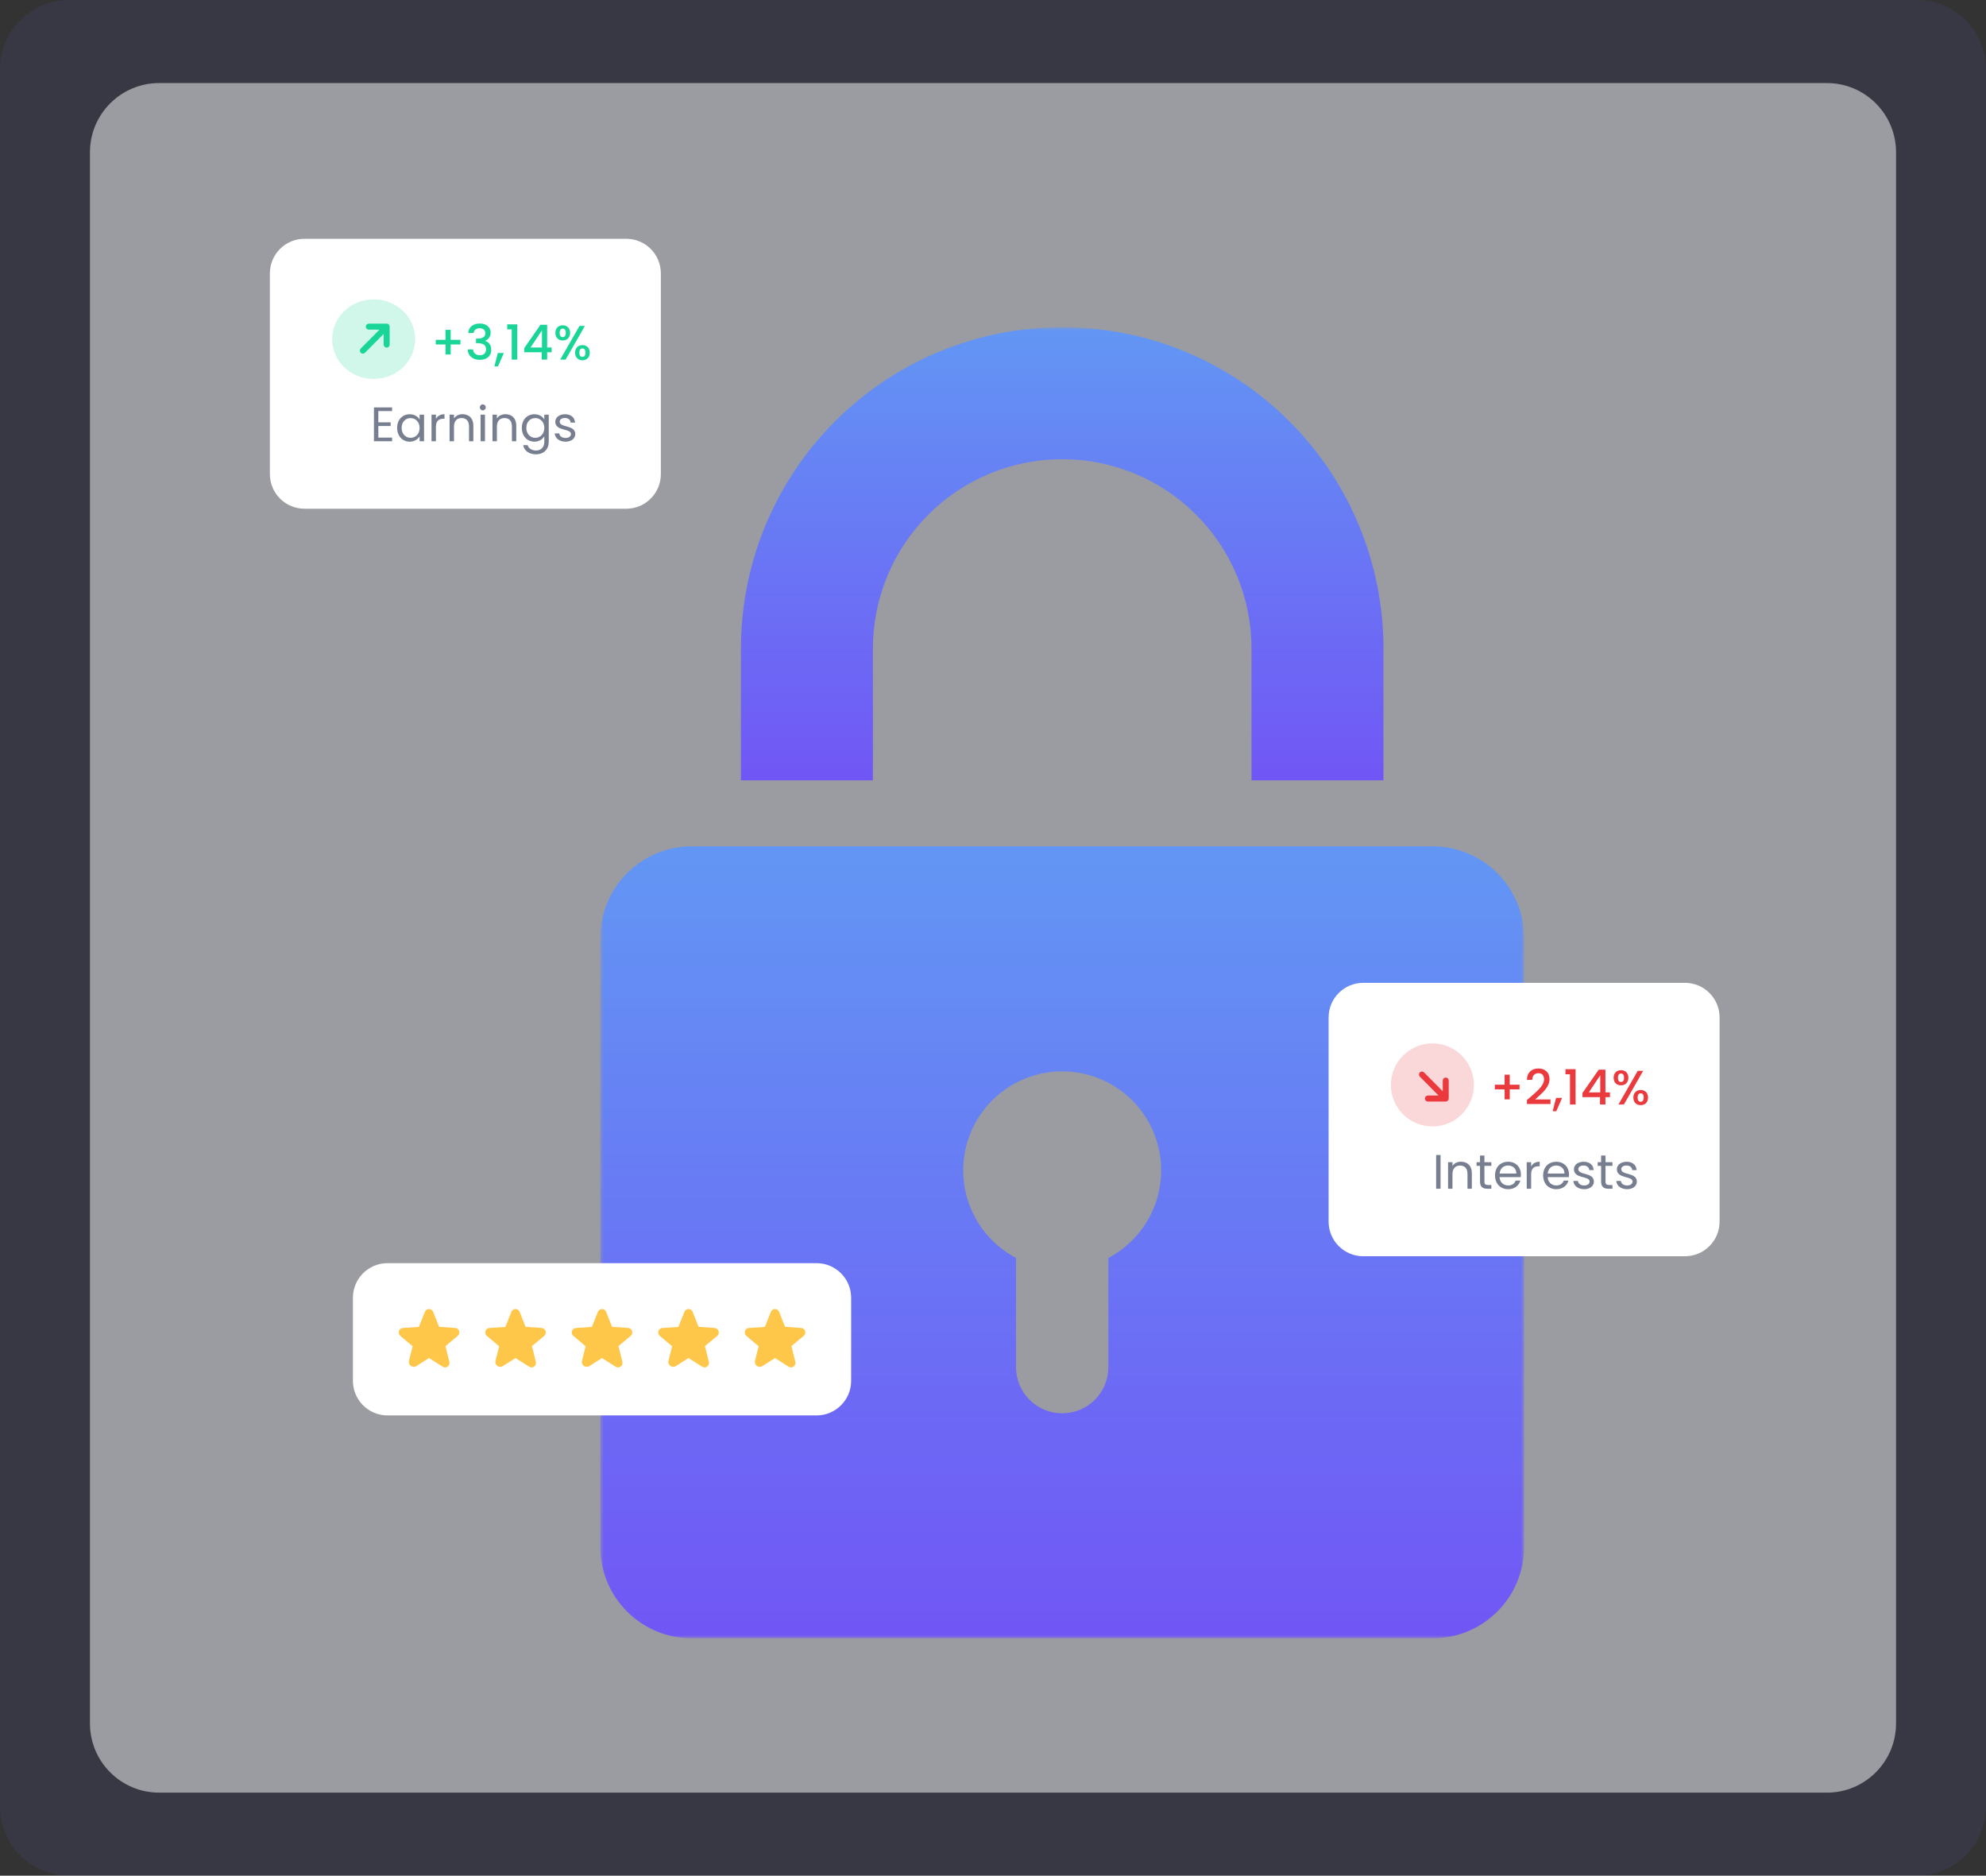 <svg width="574" height="542" viewBox="0 0 574 542" fill="none" xmlns="http://www.w3.org/2000/svg">
<rect x="0" y="0" width="574" height="542" fill="#333333" stroke="none"/>
<path opacity="0.08" d="M0 20C0 8.954 8.954 0 20 0H554C565.046 0 574 8.954 574 20V522C574 533.046 565.046 542 554 542H20C8.954 542 0 533.046 0 522V20Z" fill="url(#paint0_linear_263_608)"/>
<path d="M26 44C26 32.954 34.954 24 46 24H528C539.046 24 548 32.954 548 44V498C548 509.046 539.046 518 528 518H46C34.954 518 26 509.046 26 498V44Z" fill="url(#paint1_linear_263_608)"/>
<g clip-path="url(#clip0_263_608)">
<g opacity="0.9">
<mask id="mask0_263_608" style="mask-type:luminance" maskUnits="userSpaceOnUse" x="173" y="94" width="268" height="380">
<path d="M440.5 94.543H173.5V473.413H440.5V94.543Z" fill="white"/>
</mask>
<g mask="url(#mask0_263_608)">
<path d="M252.29 187.396C252.29 180.211 253.705 173.097 256.455 166.459C259.204 159.822 263.234 153.79 268.314 148.71C273.394 143.63 279.426 139.6 286.063 136.851C292.701 134.101 299.815 132.686 307 132.686C314.185 132.686 321.299 134.101 327.937 136.851C334.574 139.6 340.605 143.63 345.686 148.71C350.766 153.79 354.796 159.822 357.545 166.459C360.295 173.097 361.71 180.211 361.71 187.396V225.485H399.853V187.396C399.853 162.77 390.07 139.152 372.657 121.739C355.244 104.326 331.626 94.543 307 94.543C282.374 94.543 258.756 104.326 241.343 121.739C223.93 139.152 214.147 162.77 214.147 187.396V225.485H252.29V187.396Z" fill="url(#paint2_linear_263_608)"/>
<path d="M414.074 244.556H199.927C192.918 244.556 186.196 247.34 181.24 252.296C176.284 257.252 173.5 263.974 173.5 270.983V446.983C173.499 450.454 174.183 453.89 175.511 457.097C176.838 460.304 178.785 463.218 181.239 465.672C183.693 468.126 186.606 470.073 189.813 471.401C193.02 472.729 196.456 473.413 199.927 473.413H414.074C421.083 473.413 427.804 470.629 432.76 465.673C437.716 460.717 440.5 453.996 440.5 446.987V270.987C440.5 263.978 437.716 257.257 432.76 252.301C427.804 247.345 421.083 244.56 414.074 244.56M320.35 363.489V395.037C320.35 398.578 318.943 401.973 316.44 404.477C313.936 406.98 310.541 408.387 307 408.387C303.459 408.387 300.064 406.98 297.56 404.477C295.057 401.973 293.65 398.578 293.65 395.037V363.489C287.998 360.507 283.507 355.718 280.894 349.886C278.281 344.054 277.696 337.515 279.232 331.311C280.768 325.108 284.337 319.598 289.37 315.659C294.403 311.721 300.609 309.581 307 309.581C313.391 309.581 319.597 311.721 324.63 315.659C329.663 319.598 333.232 325.108 334.768 331.311C336.304 337.515 335.719 344.054 333.106 349.886C330.493 355.718 326.002 360.507 320.35 363.489Z" fill="url(#paint3_linear_263_608)"/>
</g>
</g>
<path d="M236 365H112C106.477 365 102 369.477 102 375V399C102 404.523 106.477 409 112 409H236C241.523 409 246 404.523 246 399V375C246 369.477 241.523 365 236 365Z" fill="white"/>
<path d="M132.249 383.991C132.048 383.833 131.804 383.74 131.549 383.722L126.909 383.397L125.188 379.064C125.095 378.824 124.931 378.618 124.719 378.473C124.507 378.328 124.256 378.25 123.999 378.25C123.742 378.25 123.491 378.328 123.279 378.473C123.067 378.618 122.904 378.824 122.811 379.064L121.065 383.423L116.451 383.723C116.194 383.74 115.949 383.833 115.746 383.991C115.543 384.149 115.393 384.365 115.315 384.61C115.232 384.858 115.225 385.126 115.297 385.377C115.368 385.629 115.514 385.853 115.715 386.021L119.265 389.021L118.212 393.176C118.139 393.456 118.152 393.751 118.25 394.023C118.348 394.295 118.526 394.532 118.76 394.701C118.986 394.865 119.256 394.958 119.536 394.967C119.815 394.976 120.091 394.9 120.327 394.75L123.989 392.43C123.989 392.43 123.999 392.424 124.01 392.43L127.95 394.93C128.164 395.067 128.414 395.136 128.668 395.128C128.921 395.12 129.167 395.036 129.372 394.886C129.585 394.733 129.746 394.519 129.836 394.273C129.925 394.026 129.937 393.759 129.872 393.505L128.749 388.963L132.283 386.022C132.484 385.854 132.629 385.63 132.701 385.378C132.772 385.127 132.766 384.859 132.683 384.611C132.604 384.365 132.453 384.149 132.249 383.991Z" fill="#FFC74A"/>
<path d="M157.249 383.991C157.048 383.833 156.804 383.74 156.549 383.722L151.909 383.397L150.188 379.064C150.095 378.824 149.931 378.618 149.719 378.473C149.507 378.328 149.256 378.25 148.999 378.25C148.742 378.25 148.491 378.328 148.279 378.473C148.067 378.618 147.904 378.824 147.811 379.064L146.065 383.423L141.451 383.723C141.194 383.74 140.949 383.833 140.746 383.991C140.543 384.149 140.393 384.365 140.315 384.61C140.232 384.858 140.225 385.126 140.297 385.377C140.368 385.629 140.514 385.853 140.715 386.021L144.265 389.021L143.212 393.176C143.139 393.456 143.152 393.751 143.25 394.023C143.348 394.295 143.526 394.532 143.76 394.701C143.986 394.865 144.256 394.958 144.536 394.967C144.815 394.976 145.091 394.9 145.327 394.75L148.989 392.43C148.989 392.43 148.999 392.424 149.01 392.43L152.95 394.93C153.164 395.067 153.414 395.136 153.668 395.128C153.921 395.12 154.167 395.036 154.372 394.886C154.585 394.733 154.746 394.519 154.836 394.273C154.925 394.026 154.937 393.759 154.872 393.505L153.749 388.963L157.283 386.022C157.484 385.854 157.629 385.63 157.701 385.378C157.772 385.127 157.766 384.859 157.683 384.611C157.604 384.365 157.453 384.149 157.249 383.991Z" fill="#FFC74A"/>
<path d="M182.249 383.991C182.048 383.833 181.804 383.74 181.549 383.722L176.909 383.397L175.188 379.064C175.095 378.824 174.931 378.618 174.719 378.473C174.507 378.328 174.256 378.25 173.999 378.25C173.742 378.25 173.491 378.328 173.279 378.473C173.067 378.618 172.904 378.824 172.811 379.064L171.065 383.423L166.451 383.723C166.194 383.74 165.949 383.833 165.746 383.991C165.543 384.149 165.393 384.365 165.315 384.61C165.232 384.858 165.225 385.126 165.297 385.377C165.368 385.629 165.514 385.853 165.715 386.021L169.265 389.021L168.212 393.176C168.139 393.456 168.152 393.751 168.25 394.023C168.348 394.295 168.526 394.532 168.76 394.701C168.986 394.865 169.256 394.958 169.536 394.967C169.815 394.976 170.091 394.9 170.327 394.75L173.989 392.43C173.989 392.43 173.999 392.424 174.01 392.43L177.95 394.93C178.164 395.067 178.414 395.136 178.668 395.128C178.921 395.12 179.167 395.036 179.372 394.886C179.585 394.733 179.746 394.519 179.836 394.273C179.925 394.026 179.937 393.759 179.872 393.505L178.749 388.963L182.283 386.022C182.484 385.854 182.629 385.63 182.701 385.378C182.772 385.127 182.766 384.859 182.683 384.611C182.604 384.365 182.453 384.149 182.249 383.991Z" fill="#FFC74A"/>
<path d="M207.249 383.991C207.048 383.833 206.804 383.74 206.549 383.722L201.909 383.397L200.188 379.064C200.095 378.824 199.931 378.618 199.719 378.473C199.507 378.328 199.256 378.25 198.999 378.25C198.742 378.25 198.491 378.328 198.279 378.473C198.067 378.618 197.904 378.824 197.811 379.064L196.065 383.423L191.451 383.723C191.194 383.74 190.949 383.833 190.746 383.991C190.543 384.149 190.393 384.365 190.315 384.61C190.232 384.858 190.225 385.126 190.297 385.377C190.368 385.629 190.514 385.853 190.715 386.021L194.265 389.021L193.212 393.176C193.139 393.456 193.152 393.751 193.25 394.023C193.348 394.295 193.526 394.532 193.76 394.701C193.986 394.865 194.256 394.958 194.536 394.967C194.815 394.976 195.091 394.9 195.327 394.75L198.989 392.43C198.989 392.43 198.999 392.424 199.01 392.43L202.95 394.93C203.164 395.067 203.414 395.136 203.668 395.128C203.921 395.12 204.167 395.036 204.372 394.886C204.585 394.733 204.746 394.519 204.836 394.273C204.925 394.026 204.937 393.759 204.872 393.505L203.749 388.963L207.283 386.022C207.484 385.854 207.629 385.63 207.701 385.378C207.772 385.127 207.766 384.859 207.683 384.611C207.604 384.365 207.453 384.149 207.249 383.991Z" fill="#FFC74A"/>
<path d="M232.249 383.991C232.048 383.833 231.804 383.74 231.549 383.722L226.909 383.397L225.188 379.064C225.095 378.824 224.931 378.618 224.719 378.473C224.507 378.328 224.256 378.25 223.999 378.25C223.742 378.25 223.491 378.328 223.279 378.473C223.067 378.618 222.904 378.824 222.811 379.064L221.065 383.423L216.451 383.723C216.194 383.74 215.949 383.833 215.746 383.991C215.543 384.149 215.393 384.365 215.315 384.61C215.232 384.858 215.225 385.126 215.297 385.377C215.368 385.629 215.514 385.853 215.715 386.021L219.265 389.021L218.212 393.176C218.139 393.456 218.152 393.751 218.25 394.023C218.348 394.295 218.526 394.532 218.76 394.701C218.986 394.865 219.256 394.958 219.536 394.967C219.815 394.976 220.091 394.9 220.327 394.75L223.989 392.43C223.989 392.43 223.999 392.424 224.01 392.43L227.95 394.93C228.164 395.067 228.414 395.136 228.668 395.128C228.921 395.12 229.167 395.036 229.372 394.886C229.585 394.733 229.746 394.519 229.836 394.273C229.925 394.026 229.937 393.759 229.872 393.505L228.749 388.963L232.283 386.022C232.484 385.854 232.629 385.63 232.701 385.378C232.772 385.127 232.766 384.859 232.683 384.611C232.604 384.365 232.453 384.149 232.249 383.991Z" fill="#FFC74A"/>
<path d="M487 284H394C388.477 284 384 288.477 384 294V353C384 358.523 388.477 363 394 363H487C492.523 363 497 358.523 497 353V294C497 288.477 492.523 284 487 284Z" fill="white"/>
<path d="M434.87 310.539H436.354V313.437H439.182V314.781H436.354V317.679H434.87V314.781H432.042V313.437H434.87V310.539ZM441.322 319.023V317.861C443.73 315.747 446.264 313.899 446.264 311.897C446.264 310.833 445.802 310.105 444.612 310.105C443.492 310.105 442.89 310.889 442.848 312.037H441.308C441.364 309.825 442.792 308.747 444.598 308.747C446.67 308.747 447.846 309.993 447.846 311.827C447.846 314.305 445.326 316.195 443.688 317.693H448.126V319.023H441.322ZM448.758 321.109L449.752 317.245H451.488L449.794 321.109H448.758ZM453.765 319.163V310.413H452.463V308.957H455.375V319.163H453.765ZM462.439 319.163V317.035H457.371V315.831L462.075 309.083H464.007V315.649H465.309V317.035H464.007V319.163H462.439ZM459.205 315.649H462.509V310.707L459.205 315.649ZM466.38 311.421C466.38 310.035 467.29 309.237 468.508 309.237C469.726 309.237 470.636 310.035 470.636 311.421C470.636 312.821 469.726 313.619 468.508 313.619C467.29 313.619 466.38 312.821 466.38 311.421ZM468.508 310.203C467.962 310.203 467.626 310.553 467.626 311.421C467.626 312.289 467.962 312.653 468.508 312.653C469.04 312.653 469.39 312.289 469.39 311.421C469.39 310.553 469.04 310.203 468.508 310.203ZM467.766 319.163L473.352 309.419H474.92L469.334 319.163H467.766ZM472.078 317.147C472.078 315.747 472.988 314.963 474.206 314.963C475.41 314.963 476.32 315.747 476.32 317.147C476.32 318.547 475.41 319.345 474.206 319.345C472.988 319.345 472.078 318.547 472.078 317.147ZM474.192 315.929C473.66 315.929 473.31 316.279 473.31 317.147C473.31 318.015 473.66 318.365 474.192 318.365C474.724 318.365 475.074 318.015 475.074 317.147C475.074 316.279 474.724 315.929 474.192 315.929Z" fill="#EA3A3D"/>
<path d="M414 325.5C420.627 325.5 426 320.127 426 313.5C426 306.873 420.627 301.5 414 301.5C407.373 301.5 402 306.873 402 313.5C402 320.127 407.373 325.5 414 325.5Z" fill="#EA3A3D" fill-opacity="0.2"/>
<path d="M412.694 318.3C412.463 318.3 412.243 318.208 412.08 318.046C411.917 317.883 411.826 317.662 411.826 317.432C411.826 317.202 411.917 316.981 412.08 316.818C412.243 316.655 412.463 316.564 412.694 316.564H415.777L410.366 311.107C410.204 310.944 410.114 310.723 410.114 310.494C410.114 310.264 410.204 310.044 410.366 309.881C410.445 309.8 410.54 309.737 410.644 309.693C410.749 309.649 410.86 309.627 410.974 309.627C411.087 309.627 411.199 309.649 411.303 309.693C411.407 309.737 411.502 309.8 411.582 309.881L416.994 315.339V312.227C416.994 311.999 417.084 311.78 417.245 311.619C417.407 311.457 417.626 311.367 417.854 311.367C418.082 311.367 418.3 311.457 418.462 311.619C418.623 311.78 418.714 311.999 418.714 312.227V317.427C418.714 317.434 418.714 317.442 418.714 317.449C418.714 317.456 418.714 317.463 418.714 317.47C418.714 317.477 418.714 317.483 418.714 317.49C418.714 317.496 418.714 317.503 418.714 317.509C418.714 317.515 418.714 317.522 418.714 317.528C418.689 317.717 418.603 317.893 418.469 318.028C418.376 318.122 418.263 318.193 418.138 318.236L418.114 318.26H418.099C418.019 318.284 417.937 318.296 417.854 318.296L412.694 318.3Z" fill="#EA3A3D"/>
<path d="M415.078 343.5V333.742H416.352V343.5H415.078ZM424.137 343.5V339.16C424.137 337.592 423.283 336.794 421.995 336.794C420.693 336.794 419.797 337.606 419.797 339.258V343.5H418.523V335.828H419.797V336.92C420.301 336.122 421.225 335.688 422.261 335.688C424.039 335.688 425.397 336.78 425.397 338.978V343.5H424.137ZM427.758 341.4V336.878H426.764V335.828H427.758V333.896H429.032V335.828H431.034V336.878H429.032V341.4C429.032 342.156 429.312 342.422 430.096 342.422H431.034V343.5H429.886C428.528 343.5 427.758 342.94 427.758 341.4ZM435.84 336.78C434.594 336.78 433.558 337.606 433.418 339.104H438.262C438.276 337.606 437.156 336.78 435.84 336.78ZM439.424 341.134C439.032 342.534 437.8 343.626 435.896 343.626C433.712 343.626 432.102 342.086 432.102 339.65C432.102 337.228 433.656 335.702 435.896 335.702C438.122 335.702 439.578 337.27 439.578 339.37C439.578 339.65 439.564 339.874 439.536 340.14H433.404C433.502 341.694 434.594 342.548 435.896 342.548C437.044 342.548 437.772 341.96 438.052 341.134H439.424ZM442.534 339.328V343.5H441.26V335.828H442.534V337.074C442.968 336.22 443.794 335.688 445.012 335.688V337.004H444.676C443.458 337.004 442.534 337.55 442.534 339.328ZM449.744 336.78C448.498 336.78 447.462 337.606 447.322 339.104H452.166C452.18 337.606 451.06 336.78 449.744 336.78ZM453.328 341.134C452.936 342.534 451.704 343.626 449.8 343.626C447.616 343.626 446.006 342.086 446.006 339.65C446.006 337.228 447.56 335.702 449.8 335.702C452.026 335.702 453.482 337.27 453.482 339.37C453.482 339.65 453.468 339.874 453.44 340.14H447.308C447.406 341.694 448.498 342.548 449.8 342.548C450.948 342.548 451.676 341.96 451.956 341.134H453.328ZM460.68 341.414C460.68 342.674 459.574 343.626 457.88 343.626C456.088 343.626 454.828 342.646 454.744 341.246H456.06C456.13 341.988 456.788 342.548 457.866 342.548C458.874 342.548 459.434 342.044 459.434 341.414C459.434 339.706 454.898 340.7 454.898 337.844C454.898 336.668 456.004 335.702 457.712 335.702C459.406 335.702 460.526 336.612 460.61 338.11H459.336C459.28 337.34 458.692 336.78 457.67 336.78C456.732 336.78 456.172 337.228 456.172 337.844C456.172 339.664 460.624 338.67 460.68 341.414ZM462.758 341.4V336.878H461.764V335.828H462.758V333.896H464.032V335.828H466.034V336.878H464.032V341.4C464.032 342.156 464.312 342.422 465.096 342.422H466.034V343.5H464.886C463.528 343.5 462.758 342.94 462.758 341.4ZM473.094 341.414C473.094 342.674 471.988 343.626 470.294 343.626C468.502 343.626 467.242 342.646 467.158 341.246H468.474C468.544 341.988 469.202 342.548 470.28 342.548C471.288 342.548 471.848 342.044 471.848 341.414C471.848 339.706 467.312 340.7 467.312 337.844C467.312 336.668 468.418 335.702 470.126 335.702C471.82 335.702 472.94 336.612 473.024 338.11H471.75C471.694 337.34 471.106 336.78 470.084 336.78C469.146 336.78 468.586 337.228 468.586 337.844C468.586 339.664 473.038 338.67 473.094 341.414Z" fill="#777E90"/>
<path d="M181 69H88C82.477 69 78 73.477 78 79V137C78 142.523 82.477 147 88 147H181C186.523 147 191 142.523 191 137V79C191 73.477 186.523 69 181 69Z" fill="white"/>
<path d="M128.772 95.298H130.256V98.196H133.084V99.54H130.256V102.438H128.772V99.54H125.944V98.196H128.772V95.298ZM135.322 96.236C135.434 94.472 136.806 93.478 138.668 93.478C140.698 93.478 141.804 94.654 141.804 96.138C141.804 97.356 141.034 98.182 140.236 98.448V98.504C141.3 98.826 141.986 99.708 141.986 101.122C141.986 102.746 140.838 103.978 138.71 103.978C136.778 103.978 135.28 102.97 135.182 100.968H136.722C136.792 101.92 137.492 102.648 138.696 102.648C139.886 102.648 140.474 101.92 140.474 100.968C140.474 99.624 139.606 99.162 137.94 99.162H137.576V97.846H137.954C139.396 97.832 140.278 97.412 140.278 96.32C140.278 95.438 139.704 94.85 138.612 94.85C137.492 94.85 136.974 95.522 136.876 96.236H135.322ZM142.893 105.868L143.887 102.004H145.623L143.929 105.868H142.893ZM147.899 103.922V95.172H146.597V93.716H149.509V103.922H147.899ZM156.574 103.922V101.794H151.506V100.59L156.21 93.842H158.142V100.408H159.444V101.794H158.142V103.922H156.574ZM153.34 100.408H156.644V95.466L153.34 100.408ZM160.514 96.18C160.514 94.794 161.424 93.996 162.642 93.996C163.86 93.996 164.77 94.794 164.77 96.18C164.77 97.58 163.86 98.378 162.642 98.378C161.424 98.378 160.514 97.58 160.514 96.18ZM162.642 94.962C162.096 94.962 161.76 95.312 161.76 96.18C161.76 97.048 162.096 97.412 162.642 97.412C163.174 97.412 163.524 97.048 163.524 96.18C163.524 95.312 163.174 94.962 162.642 94.962ZM161.9 103.922L167.486 94.178H169.054L163.468 103.922H161.9ZM166.212 101.906C166.212 100.506 167.122 99.722 168.34 99.722C169.544 99.722 170.454 100.506 170.454 101.906C170.454 103.306 169.544 104.104 168.34 104.104C167.122 104.104 166.212 103.306 166.212 101.906ZM168.326 100.688C167.794 100.688 167.444 101.038 167.444 101.906C167.444 102.774 167.794 103.124 168.326 103.124C168.858 103.124 169.208 102.774 169.208 101.906C169.208 101.038 168.858 100.688 168.326 100.688Z" fill="#1AD598"/>
<path d="M108 109.5C114.627 109.5 120 104.351 120 98C120 91.649 114.627 86.5 108 86.5C101.373 86.5 96 91.649 96 98C96 104.351 101.373 109.5 108 109.5Z" fill="#1AD598" fill-opacity="0.2"/>
<path d="M104.267 101.94C104.106 101.777 104.016 101.556 104.016 101.327C104.016 101.098 104.106 100.878 104.267 100.714L109.679 95.255H106.596C106.366 95.255 106.145 95.164 105.983 95.001C105.82 94.838 105.729 94.618 105.729 94.388C105.729 94.157 105.82 93.937 105.983 93.774C106.145 93.611 106.366 93.52 106.596 93.52H111.756C111.873 93.52 111.989 93.544 112.096 93.591H112.104H112.112C112.206 93.634 112.291 93.694 112.364 93.767C112.412 93.816 112.455 93.87 112.49 93.929L112.496 93.94L112.506 93.963C112.579 94.093 112.616 94.239 112.616 94.388V99.588C112.616 99.816 112.525 100.035 112.364 100.196C112.203 100.358 111.984 100.449 111.756 100.449C111.527 100.449 111.309 100.358 111.147 100.196C110.986 100.035 110.895 99.816 110.895 99.588V96.482L105.483 101.94C105.404 102.02 105.309 102.084 105.205 102.128C105.1 102.171 104.988 102.194 104.875 102.194C104.762 102.194 104.65 102.171 104.546 102.128C104.441 102.084 104.347 102.02 104.267 101.94Z" fill="#1AD598"/>
<path d="M113.328 117.728V118.778H109.352V122.04H112.908V123.09H109.352V126.45H113.328V127.5H108.078V117.728H113.328ZM114.78 123.636C114.78 121.242 116.362 119.702 118.42 119.702C119.848 119.702 120.828 120.43 121.276 121.228V119.828H122.564V127.5H121.276V126.072C120.814 126.898 119.82 127.626 118.406 127.626C116.362 127.626 114.78 126.016 114.78 123.636ZM121.276 123.65C121.276 121.872 120.072 120.808 118.672 120.808C117.272 120.808 116.082 121.83 116.082 123.636C116.082 125.442 117.272 126.506 118.672 126.506C120.072 126.506 121.276 125.456 121.276 123.65ZM125.991 123.328V127.5H124.717V119.828H125.991V121.074C126.425 120.22 127.251 119.688 128.469 119.688V121.004H128.133C126.915 121.004 125.991 121.55 125.991 123.328ZM135.553 127.5V123.16C135.553 121.592 134.699 120.794 133.411 120.794C132.109 120.794 131.213 121.606 131.213 123.258V127.5H129.939V119.828H131.213V120.92C131.717 120.122 132.641 119.688 133.677 119.688C135.455 119.688 136.813 120.78 136.813 122.978V127.5H135.553ZM138.894 127.5V119.828H140.168V127.5H138.894ZM139.552 118.582C139.062 118.582 138.684 118.204 138.684 117.714C138.684 117.224 139.062 116.846 139.552 116.846C140.014 116.846 140.392 117.224 140.392 117.714C140.392 118.204 140.014 118.582 139.552 118.582ZM147.954 127.5V123.16C147.954 121.592 147.1 120.794 145.812 120.794C144.51 120.794 143.614 121.606 143.614 123.258V127.5H142.34V119.828H143.614V120.92C144.118 120.122 145.042 119.688 146.078 119.688C147.856 119.688 149.214 120.78 149.214 122.978V127.5H147.954ZM150.819 123.636C150.819 121.242 152.401 119.702 154.459 119.702C155.859 119.702 156.867 120.402 157.315 121.228V119.828H158.603V127.668C158.603 129.782 157.189 131.28 154.935 131.28C152.919 131.28 151.477 130.258 151.225 128.62H152.485C152.765 129.544 153.675 130.174 154.935 130.174C156.293 130.174 157.315 129.306 157.315 127.668V126.058C156.853 126.884 155.859 127.626 154.459 127.626C152.401 127.626 150.819 126.016 150.819 123.636ZM157.315 123.65C157.315 121.872 156.111 120.808 154.711 120.808C153.311 120.808 152.121 121.83 152.121 123.636C152.121 125.442 153.311 126.506 154.711 126.506C156.111 126.506 157.315 125.456 157.315 123.65ZM166.272 125.414C166.272 126.674 165.166 127.626 163.472 127.626C161.68 127.626 160.42 126.646 160.336 125.246H161.652C161.722 125.988 162.38 126.548 163.458 126.548C164.466 126.548 165.026 126.044 165.026 125.414C165.026 123.706 160.49 124.7 160.49 121.844C160.49 120.668 161.596 119.702 163.304 119.702C164.998 119.702 166.118 120.612 166.202 122.11H164.928C164.872 121.34 164.284 120.78 163.262 120.78C162.324 120.78 161.764 121.228 161.764 121.844C161.764 123.664 166.216 122.67 166.272 125.414Z" fill="#777E90"/>
</g>
<defs>
<linearGradient id="paint0_linear_263_608" x1="143.5" y1="135.5" x2="143.5" y2="135.5" gradientUnits="userSpaceOnUse">
<stop stop-color="#5C96FD"/>
<stop offset="1" stop-color="#6C4FFE"/>
</linearGradient>
<linearGradient id="paint1_linear_263_608" x1="156.5" y1="147.5" x2="156.5" y2="147.5" gradientUnits="userSpaceOnUse">
<stop stop-color="white" stop-opacity="0"/>
<stop offset="1" stop-color="white"/>
</linearGradient>
<linearGradient id="paint2_linear_263_608" x1="307" y1="94.543" x2="307" y2="225.485" gradientUnits="userSpaceOnUse">
<stop stop-color="#5C96FD"/>
<stop offset="1" stop-color="#6C4FFE"/>
</linearGradient>
<linearGradient id="paint3_linear_263_608" x1="307" y1="244.556" x2="307" y2="473.413" gradientUnits="userSpaceOnUse">
<stop stop-color="#5C96FD"/>
<stop offset="1" stop-color="#6C4FFE"/>
</linearGradient>
<clipPath id="clip0_263_608">
<rect width="419" height="404.413" fill="white" transform="translate(78 69)"/>
</clipPath>
</defs>
</svg>
